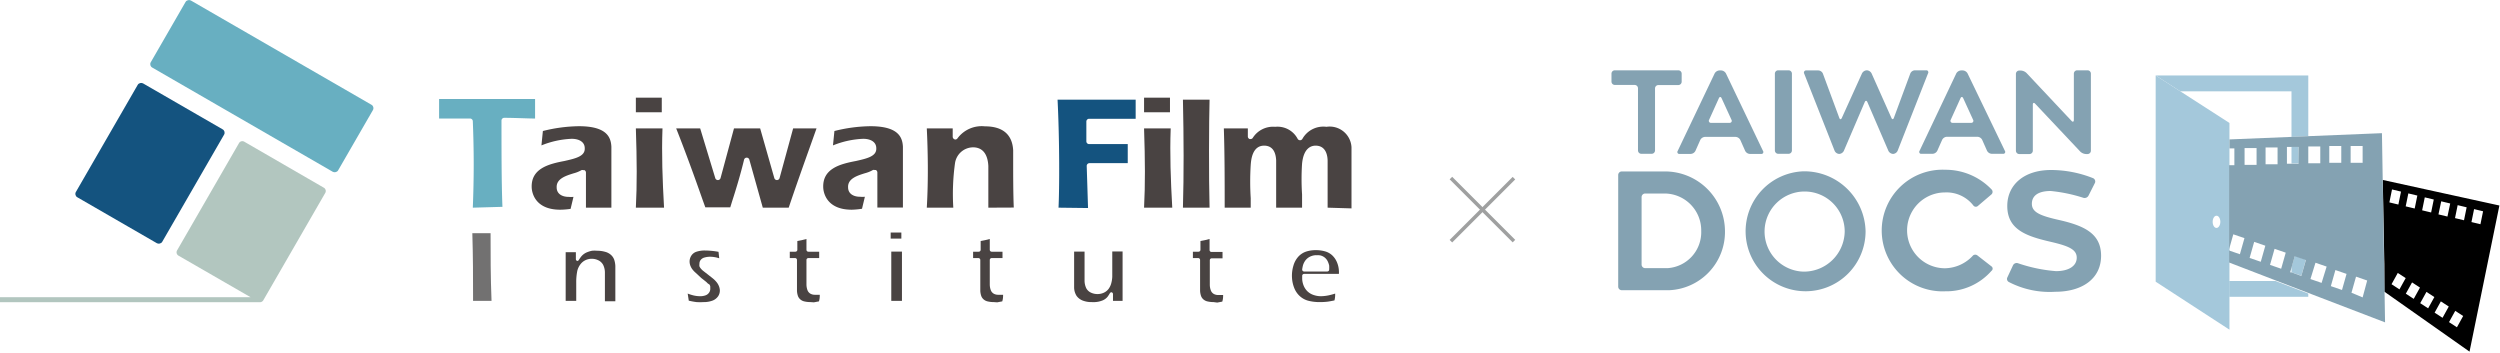 <svg xmlns="http://www.w3.org/2000/svg" viewBox="0 0 208.38 29.41"><defs><style>.cls-1{fill:#68afc1;}.cls-2{fill:#494342;}.cls-3{fill:#14537f;}.cls-4{fill:#727171;}.cls-5{fill:#b2c6bf;}.cls-6{fill:#a4c8db;}.cls-7,.cls-8{fill:#84a2b2;}.cls-8{fill-rule:evenodd;}.cls-9{fill:#9fa0a0;}</style></defs><title>資產 1</title><g id="圖層_2" data-name="圖層 2"><g id="圖層_1-2" data-name="圖層 1"><path class="cls-1" d="M39.41,17.31c.1-2.5.1-4.73,0-7.21a.23.23,0,0,0-.23-.22c-.7,0-1.42,0-2.11,0l-.47,0,0-1.63h8l0,1.63c-.53,0-1.74-.06-2.57-.06a.23.23,0,0,0-.23.22c0,2.15,0,5.37.08,7.2Z"/><path class="cls-2" d="M46.7,17.48c-2.17,0-2.36-1.51-2.38-1.81-.09-1.62,1.41-2,2.72-2.25.93-.21,1.74-.39,1.7-1.07,0-.49-.43-.78-1.09-.78a7.48,7.48,0,0,0-2.52.55l.12-1.2a12.82,12.82,0,0,1,3-.4c2.32,0,2.67.91,2.71,1.71,0,.11,0,.59,0,1.21,0,1.16,0,2.86,0,3.87H48.84c0-.8,0-1.61,0-2.39v-.54a.23.23,0,0,0-.13-.2l-.1,0a.23.23,0,0,0-.14,0,2.65,2.65,0,0,1-.67.27c-.64.2-1.44.45-1.4,1.18,0,.49.4.78,1,.78a2.27,2.27,0,0,0,.4,0l-.24,1A6.57,6.57,0,0,1,46.7,17.48Z"/><path class="cls-2" d="M53,17.31c.1-1.93.09-3.89,0-6.61h2.22c-.08,2.16,0,4.28.13,6.61Zm0-7.95,0-1.22h2.16V9.36Z"/><path class="cls-2" d="M63.58,17.31l-1.12-4a.23.23,0,0,0-.22-.17h0a.23.23,0,0,0-.22.17c-.28,1.16-.63,2.34-1,3.48l-.15.49H58.79l-.21-.58c-.7-2-1.43-4-2.22-6h2l1.26,4.15a.23.23,0,0,0,.22.16h0a.23.23,0,0,0,.22-.17l1.12-4.14h2.18l1.18,4.14a.23.23,0,0,0,.22.17h0a.23.23,0,0,0,.22-.17l1.13-4.14h1.95l-.52,1.46c-.6,1.68-1.22,3.42-1.8,5.15Z"/><path class="cls-2" d="M71,17.48c-2.17,0-2.36-1.51-2.38-1.81-.09-1.62,1.41-2,2.72-2.25.93-.21,1.74-.39,1.7-1.07,0-.49-.43-.78-1.09-.78a7.48,7.48,0,0,0-2.52.55l.12-1.2a12.82,12.82,0,0,1,3-.4c2.32,0,2.67.91,2.71,1.71,0,.11,0,.6,0,1.21,0,1.16,0,2.86,0,3.86H73.13c0-.8,0-1.61,0-2.39v-.54a.23.23,0,0,0-.13-.2l-.1,0a.23.23,0,0,0-.14,0,2.65,2.65,0,0,1-.67.27c-.64.2-1.44.45-1.4,1.18,0,.49.4.78,1,.78a2.27,2.27,0,0,0,.4,0l-.24,1A6.57,6.57,0,0,1,71,17.48Z"/><path class="cls-2" d="M82.38,17.31c0-.23,0-.46,0-.69,0-.91,0-1.86,0-2.79-.07-1.28-.73-1.55-1.28-1.55a1.54,1.54,0,0,0-1.5,1.34,18.65,18.65,0,0,0-.14,3.69H77.25c.14-2.38.09-4.76,0-6.61h2.16v.69a.23.23,0,0,0,.07.17l0,0a.23.23,0,0,0,.16.07h0a.23.23,0,0,0,.17-.1,2.51,2.51,0,0,1,2.28-1c1.5,0,2.29.69,2.36,2,0,.12,0,.49,0,1,0,1,0,2.58.05,3.77Z"/><path class="cls-3" d="M88.23,17.31c.08-1.62.09-5.61-.08-9h6.51V9.9c-.68,0-1.37,0-2,0H90.78a.23.23,0,0,0-.23.23l0,1.66a.23.23,0,0,0,.23.22H94l0,1.59c-.51,0-1,0-1.52,0H90.81a.23.23,0,0,0-.23.23l.11,3.51Z"/><path class="cls-2" d="M95.36,17.31c.1-1.93.09-3.89,0-6.61h2.22c-.08,2.16,0,4.28.13,6.61Zm0-7.95,0-1.22h2.16V9.36Z"/><path class="cls-2" d="M98.6,17.31c.08-2.8.07-5.75,0-9h2.22c-.05,1.74-.07,6.48,0,9Z"/><path class="cls-2" d="M110.66,17.31c0-.89,0-3.21,0-3.89,0-.32-.07-1.28-1-1.28-.37,0-1,.19-1.13,1.5a19.66,19.66,0,0,0,0,2.57c0,.36,0,.74,0,1.1h-2.16c0-1.12,0-3.71,0-3.95-.05-1-.56-1.22-1-1.22-1,0-1.09,1.21-1.12,1.61a22,22,0,0,0,0,2.77c0,.26,0,.53,0,.79h-2.17c0-2.18,0-4.4-.07-6.61h2v.68a.23.23,0,0,0,.15.21h.08a.23.23,0,0,0,.17-.08l0,0,0,0a2,2,0,0,1,1.88-.94,1.89,1.89,0,0,1,1.87,1,.23.23,0,0,0,.2.12h0a.23.23,0,0,0,.2-.12,2,2,0,0,1,2-1,1.82,1.82,0,0,1,2.09,1.7c0,.12,0,.55,0,1.1,0,1,0,2.57,0,4Z"/><path class="cls-4" d="M39.43,25.08v-.49c0-1.52,0-3.09-.06-5.15h1.52c0,1.79,0,3.64.08,5.64Z"/><path class="cls-2" d="M47.15,25.08c0-.61,0-1.31,0-2.06s0-1.44,0-2H48v.58a.16.16,0,0,0,.11.15h0a.16.16,0,0,0,.13-.07,2.88,2.88,0,0,1,.2-.29A1.23,1.23,0,0,1,49,21a2,2,0,0,1,.35-.1,2.28,2.28,0,0,1,.42,0,2.43,2.43,0,0,1,.67.09,1.15,1.15,0,0,1,.5.27,1,1,0,0,1,.26.4,2,2,0,0,1,.09.5q0,.11,0,.37v1.9q0,.32,0,.68h-.87c0-.26,0-.64,0-1.16s0-1,0-1.26a1.45,1.45,0,0,0-.15-.62.9.9,0,0,0-.41-.38,1.23,1.23,0,0,0-.54-.12,1.21,1.21,0,0,0-.53.12,1.14,1.14,0,0,0-.41.34,1.47,1.47,0,0,0-.26.54,4.78,4.78,0,0,0-.09,1c0,.38,0,.89,0,1.51h-.89Z"/><path class="cls-2" d="M58.65,25.18a5.33,5.33,0,0,1-.59,0,5.6,5.6,0,0,1-.65-.12l-.09-.59a3.89,3.89,0,0,0,.47.15,2.43,2.43,0,0,0,.56.07,1.31,1.31,0,0,0,.45-.07.6.6,0,0,0,.31-.24A.56.56,0,0,0,59.2,24a.69.69,0,0,0,0-.14.6.6,0,0,0-.06-.14L59,23.63l-.12-.12-.2-.16-.23-.18L58,22.75a2,2,0,0,1-.28-.29,1.18,1.18,0,0,1-.17-.3,1,1,0,0,1-.07-.31.9.9,0,0,1,.13-.52A.82.82,0,0,1,58,21a2.15,2.15,0,0,1,.77-.12,6.54,6.54,0,0,1,1.12.11l.06.54a2.45,2.45,0,0,0-.75-.13,1.71,1.71,0,0,0-.46.06.6.6,0,0,0-.34.21.51.51,0,0,0-.1.33.62.62,0,0,0,0,.2.72.72,0,0,0,.12.19,1.35,1.35,0,0,0,.17.17l.36.28.47.37a2.09,2.09,0,0,1,.31.31,1.28,1.28,0,0,1,.19.32,1.07,1.07,0,0,1,.08.34.85.85,0,0,1-.14.51,1,1,0,0,1-.48.37A2.07,2.07,0,0,1,58.65,25.18Z"/><path class="cls-2" d="M67.55,25.18a2.16,2.16,0,0,1-.52-.06.75.75,0,0,1-.34-.18.68.68,0,0,1-.19-.3,1.51,1.51,0,0,1-.07-.39s0-.08,0-.15,0-2.43,0-2.43a.16.16,0,0,0-.16-.16h-.44c0-.14,0-.31,0-.53h.47a.16.16,0,0,0,.16-.15c0-.15,0-.39,0-.74l.36-.07.4-.1c0,.32,0,.62,0,.91a.16.16,0,0,0,.16.15h.9c0,.21,0,.39,0,.53h-.9a.16.16,0,0,0-.16.16c0,1.18,0,1.87,0,2.06a1.39,1.39,0,0,0,.09.47.57.57,0,0,0,.26.29.75.75,0,0,0,.34.08l.24,0,.18,0c0,.14,0,.33-.07.55l-.42.08Z"/><path class="cls-2" d="M74.29,25.08c0-.36,0-.68,0-.93,0-.46,0-1,0-1.61s0-1.07,0-1.57h.89q0,.67,0,1.29c0,.46,0,1,0,1.58s0,.92,0,1.24h-.93Zm-.05-5.19q0-.31,0-.51h.89s0,.51,0,.51h-.88Z"/><path class="cls-2" d="M82.83,25.18a2.16,2.16,0,0,1-.52-.06.75.75,0,0,1-.34-.18.68.68,0,0,1-.19-.3,1.51,1.51,0,0,1-.07-.39s0-.08,0-.15,0-2.43,0-2.43a.16.16,0,0,0-.16-.16h-.44c0-.14,0-.31,0-.53h.47a.16.16,0,0,0,.16-.15c0-.15,0-.39,0-.74l.36-.07.4-.1c0,.32,0,.62,0,.91a.16.16,0,0,0,.16.15h.9c0,.21,0,.39,0,.53h-.9a.16.16,0,0,0-.16.16c0,1.18,0,1.87,0,2.06a1.39,1.39,0,0,0,.09.47.57.57,0,0,0,.26.29.75.75,0,0,0,.34.08l.24,0,.18,0c0,.14,0,.33-.07.55l-.42.08Z"/><path class="cls-2" d="M91,25.18a2,2,0,0,1-.76-.13,1.15,1.15,0,0,1-.5-.38,1.34,1.34,0,0,1-.21-.74V21.25c0-.08,0-.18,0-.28h.87l0,1.82c0,.16,0,.29,0,.39s0,.19,0,.24a1.52,1.52,0,0,0,.13.58.83.83,0,0,0,.4.39,1.26,1.26,0,0,0,.55.12A1.23,1.23,0,0,0,92,24.4a1.05,1.05,0,0,0,.38-.29,1.37,1.37,0,0,0,.24-.48,2.41,2.41,0,0,0,.09-.57c0-.16,0-.44,0-.83s0-.85,0-1.27h.86q0,.58,0,1.4t0,1.55q0,.54,0,1.17h-.8l0-.57a.16.16,0,0,0-.12-.15h0a.16.16,0,0,0-.14.08,3.27,3.27,0,0,1-.18.28,1.05,1.05,0,0,1-.45.33,2.1,2.1,0,0,1-.35.1A2.21,2.21,0,0,1,91,25.18Z"/><path class="cls-2" d="M101.15,25.18a2.16,2.16,0,0,1-.52-.06.75.75,0,0,1-.34-.18.68.68,0,0,1-.19-.3,1.51,1.51,0,0,1-.07-.39s0-.08,0-.15,0-2.43,0-2.43a.16.16,0,0,0-.16-.16h-.44c0-.14,0-.31,0-.53h.47a.16.16,0,0,0,.16-.15c0-.15,0-.39,0-.74l.36-.07.4-.1c0,.32,0,.62,0,.91A.16.16,0,0,0,101,21h.9c0,.21,0,.39,0,.53H101a.16.16,0,0,0-.16.16c0,1.18,0,1.87,0,2.06a1.39,1.39,0,0,0,.09.47.57.57,0,0,0,.26.29.75.75,0,0,0,.34.08l.24,0,.18,0c0,.14,0,.33-.07.55l-.42.08Z"/><path class="cls-2" d="M110,25.18a3.76,3.76,0,0,1-.94-.11,1.7,1.7,0,0,1-.71-.38,1.8,1.8,0,0,1-.47-.68,2.72,2.72,0,0,1-.19-.87,2.88,2.88,0,0,1,.12-1,1.88,1.88,0,0,1,.42-.76,1.55,1.55,0,0,1,.64-.41,2.56,2.56,0,0,1,.8-.12,2.79,2.79,0,0,1,.77.1,1.46,1.46,0,0,1,.6.33,1.68,1.68,0,0,1,.39.56,2.07,2.07,0,0,1,.17.73,2,2,0,0,1,0,.26h-2.9a.16.16,0,0,0-.16.16q0,.17,0,.27a1.66,1.66,0,0,0,.14.59,1.36,1.36,0,0,0,.34.47,1.37,1.37,0,0,0,.51.28,1.83,1.83,0,0,0,.55.09,3.35,3.35,0,0,0,.65-.07,5.4,5.4,0,0,0,.56-.15c0,.15,0,.34-.06.57-.24.05-.45.09-.62.11A5.3,5.3,0,0,1,110,25.18Zm-.29-3.91a1.17,1.17,0,0,0-.39.07,1.1,1.1,0,0,0-.34.19,1.06,1.06,0,0,0-.24.28,1.28,1.28,0,0,0-.13.29,2.87,2.87,0,0,0-.07.35.16.16,0,0,0,.15.18h1.94a.16.16,0,0,0,.16-.16,2.86,2.86,0,0,0,0-.33,1.36,1.36,0,0,0-.08-.26,1,1,0,0,0-.15-.27.93.93,0,0,0-.22-.2,1,1,0,0,0-.28-.12A1.27,1.27,0,0,0,109.68,21.28Z"/><rect class="cls-1" x="18.6" y="-1.83" width="6.45" height="18.03" rx="0.32" ry="0.32" transform="translate(4.69 22.49) rotate(-60)"/><rect class="cls-3" x="7.02" y="9.46" width="10.96" height="8.31" rx="0.32" ry="0.32" transform="translate(-5.54 17.63) rotate(-60)"/><path class="cls-5" d="M27,15.65l-6.64-3.84a.32.32,0,0,0-.44.12l-5.16,8.94a.32.32,0,0,0,.12.44l6,3.46H0v.42H21.66a.32.32,0,0,0,.28-.15l5.16-8.94A.32.32,0,0,0,27,15.65Z"/><path d="M198.61,15l.13,7,0,1.31,0,1,7.1,5,2.49-12.18Zm4.87,1.78.75.18L204,18.05l-.75-.18Zm-1.37-.33.75.18-.22,1.08-.75-.18Zm-2.73-.66.75.18-.22,1.08-.75-.18Zm.62,8.33-.66-.43.52-.94.66.43Zm.74-8,.75.18-.22,1.08-.75-.18Zm.45,8.79-.66-.43.52-.94.66.43Zm1.2.79-.66-.43.52-.94.66.43Zm1.2.79-.66-.43.52-.94.66.43Zm1.2.79-.66-.43.52-.94.66.43Zm.59-8.92-.75-.18.22-1.08.75.18Zm.62.15.22-1.08.75.18-.22,1.08Z"/><polygon class="cls-6" points="192.4 6.29 179.68 6.29 181.73 7.61 191 7.61 191 11.41 192.4 11.35 192.4 6.29"/><polygon class="cls-6" points="185.81 23.42 185.81 24.74 192.4 24.74 192.4 24.47 189.66 23.42 185.81 23.42"/><polygon class="cls-6" points="191 22.27 191 22.7 191.82 22.98 192.2 21.64 191.28 21.32 191 22.27"/><polygon class="cls-6" points="191.58 12.22 191 12.23 191 13.63 191.61 13.62 191.58 12.22"/><polygon class="cls-6" points="185.81 20.92 185.84 20.93 185.84 20.82 185.81 20.92"/><path class="cls-6" d="M179.68,6.29V23.48l6.15,4V10.25ZM184.75,19c-.18,0-.32-.23-.32-.51s.14-.51.32-.51.32.23.32.51S184.92,19,184.75,19Z"/><path class="cls-7" d="M198.54,11.1l-6.14.25-1.4.06-5.17.21v.75h.41l0,1.4h-.44v7l.35-1.24.93.32-.38,1.34-.9-.31v1l3.82,1.47,2.74,1.05,6.44,2.47Zm-11.45,2.64,0-1.4,1,0,0,1.4Zm1.35,8.08-.93-.32.38-1.34.93.32Zm.4-9.53,1,0,0,1.4-1,0Zm1.3,10.11-.93-.32.38-1.34.93.32Zm.48-10.15h.4l.57,0,0,1.4-.6,0h-.37ZM191.82,23,191,22.7l-.11,0,.11-.39.27-.95.93.32Zm.58-9.84,0-.95h0l1,0,0,1.4-1,0Zm1.11,10.42-.93-.32L193,21.9l.93.32Zm.64-11.41,1,0,0,1.4-1,0Zm1.06,12-.93-.32.38-1.34.93.32Zm.72-12,1,0,0,1.4-1,0Zm1,12.62L196,24.4l.38-1.34.93.32Z"/><path class="cls-7" d="M143.86,6.12a.49.49,0,0,0-.4-.25h-.14a.49.49,0,0,0-.4.25l-3.08,6.46a.16.16,0,0,0,.16.25h.93a.47.47,0,0,0,.39-.26l.4-.9a.47.47,0,0,1,.39-.26h2.55a.47.47,0,0,1,.4.26l.4.9a.47.47,0,0,0,.4.26h.93a.16.16,0,0,0,.16-.25Zm.3,4.12h-1.54a.17.17,0,0,1-.16-.26l.81-1.79c.06-.14.17-.14.23,0l.82,1.79A.17.17,0,0,1,144.16,10.24Z"/><path class="cls-7" d="M149.08,5.86h-.86a.28.28,0,0,0-.28.28v6.4a.28.28,0,0,0,.28.28h.86a.28.28,0,0,0,.28-.28V6.14A.28.28,0,0,0,149.08,5.86Z"/><path class="cls-7" d="M160.61,5.86h-1a.44.44,0,0,0-.38.26l-1.37,3.7c-.05.15-.15.15-.21,0L156,6.12a.47.47,0,0,0-.4-.26h0a.48.48,0,0,0-.4.26l-1.68,3.71c-.06.14-.16.14-.21,0l-1.37-3.7a.44.44,0,0,0-.38-.26h-1a.18.18,0,0,0-.18.26l2.54,6.44a.45.45,0,0,0,.38.26h0a.46.46,0,0,0,.39-.26l1.74-4.06c.06-.14.16-.14.22,0l1.75,4.06a.47.47,0,0,0,.39.26h0a.45.45,0,0,0,.38-.26l2.53-6.44A.18.18,0,0,0,160.61,5.86Z"/><path class="cls-7" d="M164,6.12a.49.49,0,0,0-.4-.25h-.14a.49.49,0,0,0-.4.25L160,12.57a.16.16,0,0,0,.16.25h.93a.47.47,0,0,0,.39-.26l.4-.9a.47.47,0,0,1,.39-.26h2.55a.47.47,0,0,1,.4.26l.4.9a.47.47,0,0,0,.4.26h.93a.16.16,0,0,0,.16-.25Zm.3,4.12h-1.54a.17.17,0,0,1-.16-.26l.81-1.79c.06-.14.17-.14.23,0l.82,1.79A.17.17,0,0,1,164.32,10.24Z"/><path class="cls-7" d="M174,5.86h-.86a.28.28,0,0,0-.28.28V10c0,.15-.09.19-.19.08l-3.76-4a.75.75,0,0,0-.47-.2h-.13a.28.28,0,0,0-.28.28v6.4a.28.28,0,0,0,.28.28h.85a.28.28,0,0,0,.28-.28V8.72c0-.15.09-.19.19-.08l3.77,4a.75.75,0,0,0,.48.2H174a.28.28,0,0,0,.28-.28V6.14A.28.28,0,0,0,174,5.86Z"/><path class="cls-7" d="M139.9,5.86h-5.3a.28.28,0,0,0-.28.28v.66a.28.28,0,0,0,.28.28h1.65a.28.28,0,0,1,.28.28v5.18a.28.28,0,0,0,.28.28h.86a.28.28,0,0,0,.28-.28V7.37a.28.28,0,0,1,.28-.28h1.66a.28.28,0,0,0,.28-.28V6.14A.28.28,0,0,0,139.9,5.86Z"/><path class="cls-7" d="M164.82,21.29h0a.29.29,0,0,0-.36,0h0l0,0a3.23,3.23,0,0,1-2.34,1.07,3.16,3.16,0,0,1,0-6.32,2.83,2.83,0,0,1,2.38,1.11.26.26,0,0,0,.38,0l1.08-.92h0a.29.29,0,0,0,.06-.42h0a5.3,5.3,0,0,0-3.88-1.66,5.07,5.07,0,1,0,0,10.13,5,5,0,0,0,3.85-1.7.23.23,0,0,0,0-.38Z"/><path class="cls-7" d="M171.55,18.32c-1.49-.34-2.19-.63-2.19-1.33s.56-1.07,1.57-1.07a13,13,0,0,1,2.73.57.37.37,0,0,0,.42-.18l.54-1.07h0a.3.3,0,0,0-.16-.39h0a9.51,9.51,0,0,0-3.5-.68c-2.26,0-3.65,1.24-3.65,3,0,2,1.64,2.53,3.68,3,1.45.34,2.11.63,2.11,1.31s-.65,1.12-1.73,1.12a12.84,12.84,0,0,1-3.17-.66.34.34,0,0,0-.41.17l-.49,1.05h0a.29.29,0,0,0,.15.35h0a7.38,7.38,0,0,0,3.85.81c2.3,0,3.83-1.12,3.83-3S173.69,18.8,171.55,18.32Z"/><path class="cls-7" d="M138.8,14.29h-3.62a.3.3,0,0,0-.3.3v9.3a.3.3,0,0,0,.3.3h3.94a4.86,4.86,0,0,0,4.66-4.94A5,5,0,0,0,138.8,14.29Zm.15,8.06h-1.82a.3.3,0,0,1-.3-.3V16.43a.3.3,0,0,1,.3-.3h1.67a3.07,3.07,0,0,1,3,3.12A3,3,0,0,1,139,22.35Z"/><path class="cls-8" d="M150.3,14.28a5,5,0,1,0,5.2,5A5.11,5.11,0,0,0,150.3,14.28Zm0,8.36a3.34,3.34,0,1,1,3.46-3.34A3.4,3.4,0,0,1,150.3,22.64Z"/><rect class="cls-9" x="119.85" y="17.33" width="7.43" height="0.3" transform="translate(23.83 92.49) rotate(-45)"/><rect class="cls-9" x="123.42" y="13.76" width="0.3" height="7.43" transform="translate(23.83 92.49) rotate(-45)"/></g></g></svg>